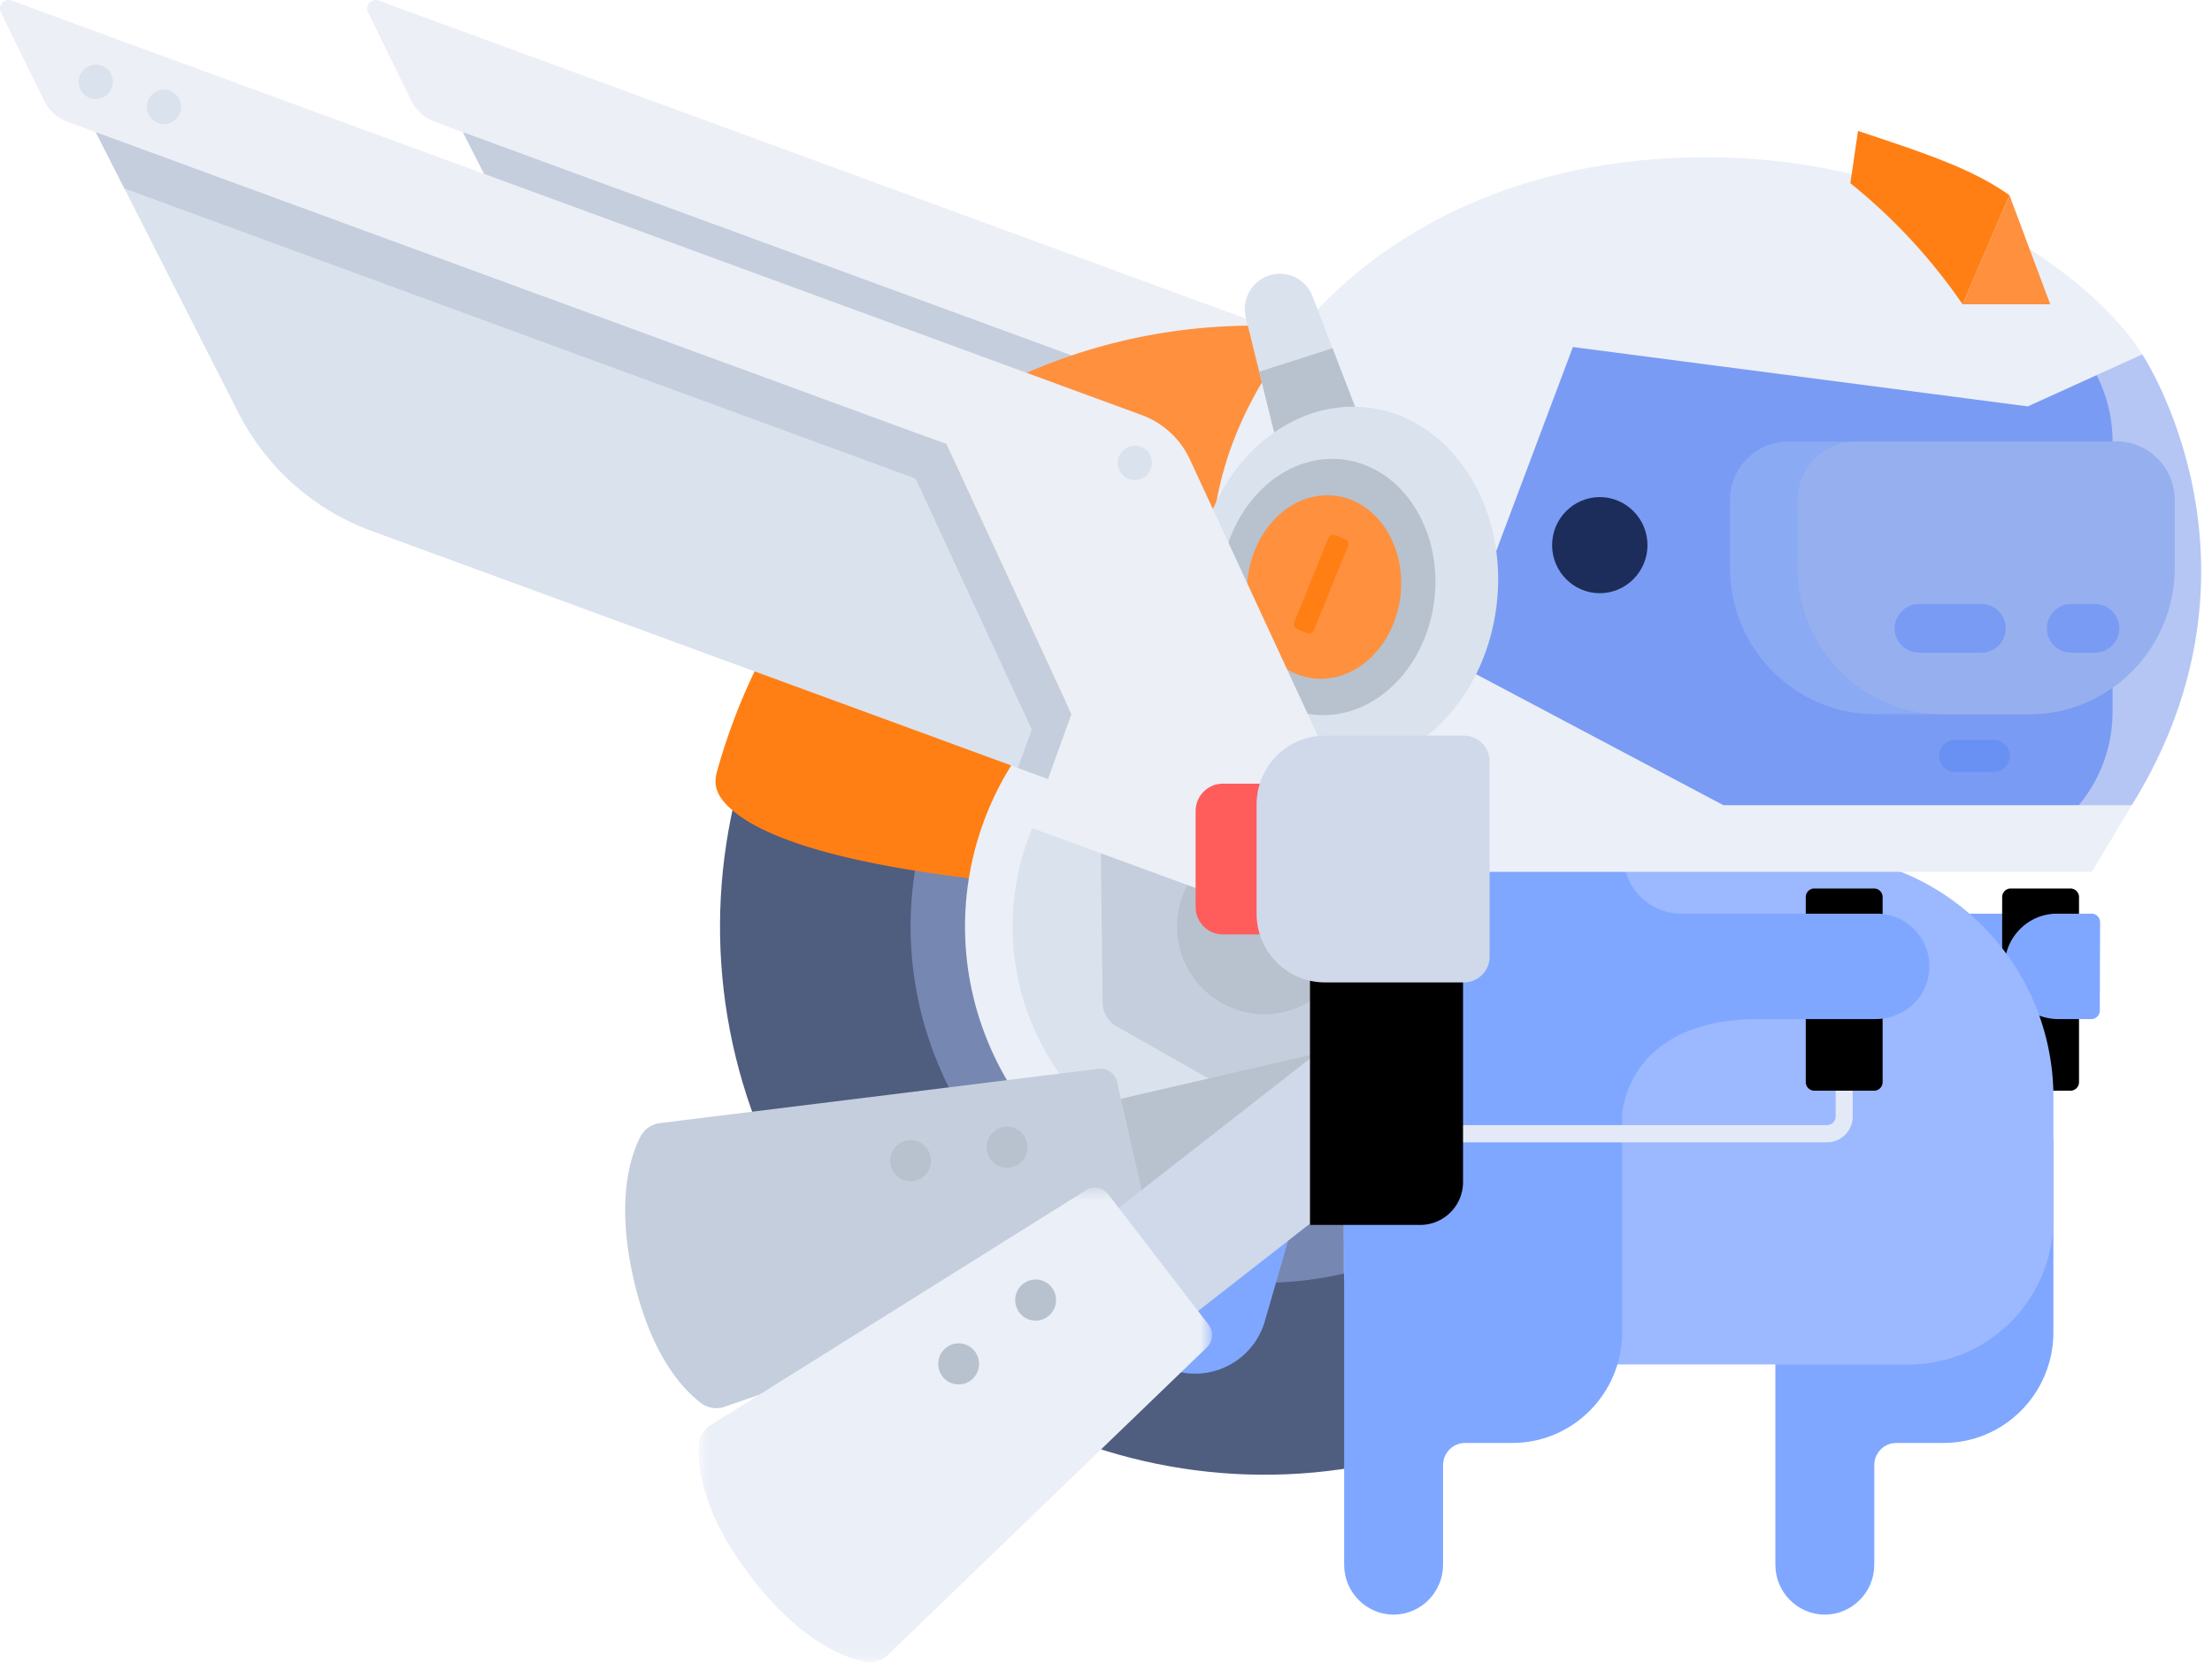 <svg width="117" height="88" fill="none" xmlns="http://www.w3.org/2000/svg">
  <path fill-rule="evenodd" clip-rule="evenodd" d="M69.475 23.495L24.487 6.994l7.542 14.84c1.473 2.9 3.98 5.13 7.017 6.244l35.806 13.135 1.236-3.422-6.613-14.294z" fill="#DAE2ED"/>
  <path fill-rule="evenodd" clip-rule="evenodd" d="M79.814 21.96L20.029.029c-.383-.14-.74.26-.56.629l2.282 4.66c.258.525.706.93 1.253 1.13l1.483.545 44.988 16.503 6.613 14.294-1.236 3.422-.927 2.566 15.067 5.527 2.163-5.988-8.793-19.003a4.53 4.53 0 0 0-2.548-2.354z" fill="#ECEFF6"/>
  <path fill-rule="evenodd" clip-rule="evenodd" d="M76.088 37.79l-6.613-14.294L24.487 6.992 26 9.97l41.853 15.353 6.142 13.273-.734 2.032 1.591.584 1.236-3.422z" fill="#C5CEDD"/>
  <path fill-rule="evenodd" clip-rule="evenodd" d="M92.877 36.588c6.807 14.476.682 31.773-13.68 38.634-14.363 6.86-31.525.688-38.333-13.788-6.807-14.476-.682-31.772 13.68-38.634 14.363-6.86 31.525-.688 38.333 13.788z" fill="#4F5D7F"/>
  <path fill-rule="evenodd" clip-rule="evenodd" d="M83.77 40.938c4.424 9.407.444 20.647-8.89 25.106-9.333 4.458-20.485.447-24.91-8.96-4.423-9.407-.443-20.647 8.89-25.106 9.334-4.458 20.487-.447 24.91 8.96z" fill="#7687B2"/>
  <path fill-rule="evenodd" clip-rule="evenodd" d="M86.086 26.087c.053 4.44-11.546 15.242-19.133 21.242-6.989.053-24.374-.673-28.446-4.673-.585-.575-.657-1.017-.66-1.3a1.893 1.893 0 0 1 .074-.527c2.43-8.7 8.115-15.569 16.007-19.34 9.937-4.746 21.767-3.405 31.644 3.588.36.254.508.547.514 1.01z" fill="#FF7F14"/>
  <path fill-rule="evenodd" clip-rule="evenodd" d="M67.454 48.774s-27.684-16.666-24.87-20.14a30.855 30.855 0 0 1 10.728-8.455c11.2-5.35 23.591-3.011 33.087 3.711 6.735 4.768-18.945 24.884-18.945 24.884z" fill="#FF903E"/>
  <path fill-rule="evenodd" clip-rule="evenodd" d="M81.17 42.18c3.744 7.96.376 17.47-7.522 21.243-7.897 3.773-17.334.379-21.077-7.581-3.743-7.96-.376-17.47 7.522-21.243 7.898-3.773 17.334-.379 21.078 7.581z" fill="#EBEFF7"/>
  <path fill-rule="evenodd" clip-rule="evenodd" d="M78.896 43.267c3.147 6.693.315 14.691-6.326 17.863-6.641 3.173-14.577.319-17.724-6.375-3.148-6.693-.316-14.691 6.325-17.863 6.641-3.173 14.577-.319 17.725 6.375z" fill="#DAE2ED"/>
  <path fill-rule="evenodd" clip-rule="evenodd" d="M58.926 43.316l7.233-4.328c.442-.264.99-.27 1.439-.017l7.334 4.15c.449.253.729.728.735 1.246l.102 8.477c.006.518-.263 1-.705 1.265l-7.232 4.327a1.43 1.43 0 0 1-1.44.018l-7.334-4.15a1.452 1.452 0 0 1-.734-1.247l-.102-8.477c-.007-.518.262-1 .704-1.264z" fill="#C5CEDD"/>
  <path fill-rule="evenodd" clip-rule="evenodd" d="M71.038 47.02c1.09 2.32.11 5.092-2.192 6.191-2.302 1.1-5.052.11-6.143-2.21-1.09-2.319-.11-5.09 2.192-6.19 2.302-1.1 5.052-.11 6.143 2.21z" fill="#B7C2CE"/>
  <path fill-rule="evenodd" clip-rule="evenodd" d="M102.798 76.343h-2.499c-.642 0-1.162.524-1.162 1.171v5.273c0 1.45-1.177 2.637-2.616 2.637s-2.616-1.187-2.616-2.637V60.208v.416c0-1.617 1.301-2.93 2.907-2.93h8.892c1.606 0 2.907 1.313 2.907 2.93v9.86c0 3.236-2.603 5.859-5.813 5.859zM108.845 48.34h-5.053c-.003 1.858-.009 3.718-.019 5.577h4.981c-.041-1.86-.04-3.738.091-5.578z" fill="#80A7FF"/>
  <path fill-rule="evenodd" clip-rule="evenodd" d="M107.03 60.436H85.803a.453.453 0 0 1-.452-.455c0-.252.202-.455.452-.455h21.227a.454.454 0 0 0 .452-.456v-3.423c0-.252.202-.456.452-.456.249 0 .451.204.451.456v3.423c0 .753-.608 1.366-1.355 1.366z" fill="#E4E9F7"/>
  <path fill-rule="evenodd" clip-rule="evenodd" d="M109.514 57.705h-3.161a.453.453 0 0 1-.452-.455v-9.787c0-.252.202-.455.452-.455h3.161c.25 0 .452.203.452.455v9.787a.453.453 0 0 1-.452.455z" fill="#000"/>
  <path fill-rule="evenodd" clip-rule="evenodd" d="M108.798 48.34h1.833c.25 0 .452.204.451.456-.008 1.556-.013 3.111-.015 4.666a.454.454 0 0 1-.452.455h-1.73c-1.364 0-2.588-.958-2.814-2.314-.29-1.741 1.051-3.264 2.727-3.264z" fill="#80A7FF"/>
  <path fill-rule="evenodd" clip-rule="evenodd" d="M99.126 57.705h-3.161a.453.453 0 0 1-.452-.455v-9.787c0-.252.202-.455.452-.455h3.161c.25 0 .452.203.452.455v9.787a.453.453 0 0 1-.452.455z" fill="#000"/>
  <path d="M97.546 55.647v3.423c0 .503-.405.91-.904.91H75.415" stroke="#2F3849" stroke-width="8"/>
  <path fill-rule="evenodd" clip-rule="evenodd" d="M106.143 50.486c-2.322-3.183-6.061-5.258-10.258-5.258H78.71c-4.2 0-7.636 3.463-7.636 7.696v14.134c0 2.833 2.28 5.13 5.09 5.13h24.812c4.2 0 7.636-3.463 7.636-7.696v-6.438a12.81 12.81 0 0 0-2.468-7.568z" fill="#9CB8FF"/>
  <path fill-rule="evenodd" clip-rule="evenodd" d="M83.854 45.228H78.71c-4.2 0-7.636 3.463-7.636 7.696v12.313c0 2.833 2.28 5.13 5.09 5.13h7.768c-.13-8.372-.125-16.757-.077-25.139zM67.523 63.526l-5.371 1.58a3.855 3.855 0 0 0-2.748 3.414c-.178 2.36 1.77 4.324 4.111 4.144a3.84 3.84 0 0 0 3.388-2.77l1.567-5.413a.767.767 0 0 0-.947-.954z" fill="#80A7FF"/>
  <path fill-rule="evenodd" clip-rule="evenodd" d="M79.99 76.343H77.49c-.642 0-1.162.524-1.162 1.171v5.273c0 1.45-1.178 2.637-2.616 2.637-1.44 0-2.616-1.187-2.616-2.637V56.067v.416c0-1.618 1.301-2.93 2.906-2.93h8.893c1.605 0 2.906 1.312 2.906 2.93v14c0 3.237-2.602 5.86-5.813 5.86z" fill="#80A7FF"/>
  <path fill-rule="evenodd" clip-rule="evenodd" d="M96.642 60.436H75.415a.453.453 0 0 1-.452-.455c0-.252.202-.455.452-.455h21.227a.454.454 0 0 0 .452-.456v-3.423c0-.252.202-.456.452-.456.249 0 .451.204.451.456v3.423c0 .753-.608 1.366-1.355 1.366z" fill="#E4E9F7"/>
  <path fill-rule="evenodd" clip-rule="evenodd" d="M99.126 57.705h-3.161a.453.453 0 0 1-.452-.455v-9.787c0-.252.202-.455.452-.455h3.161c.25 0 .452.203.452.455v9.787a.453.453 0 0 1-.452.455z" fill="#000"/>
  <path fill-rule="evenodd" clip-rule="evenodd" d="M99.284 48.34H88.94c-1.704 0-3.086-1.394-3.086-3.112h-6.507v13.575h6.458c.598-3.422 3.555-4.886 7.121-4.886h6.273c1.364 0 2.588-.958 2.814-2.314.29-1.741-1.051-3.264-2.728-3.264z" fill="#80A7FF"/>
  <path fill-rule="evenodd" clip-rule="evenodd" d="M75.45 45.387h23.644c4.217 0 7.667-3.477 7.667-7.727V23.361c0-4.25-3.45-7.727-7.667-7.727H75.45c-4.217 0-7.667 3.477-7.667 7.727v14.3c0 4.25 3.45 7.726 7.667 7.726z" fill="#80A7FF"/>
  <path fill-rule="evenodd" clip-rule="evenodd" d="M80.43 45.387h23.644c4.216 0 7.667-3.477 7.667-7.727V23.361c0-4.25-3.451-7.727-7.667-7.727H80.43c-4.217 0-7.667 3.477-7.667 7.727v14.3c0 4.25 3.45 7.726 7.667 7.726z" fill="#9CB8FF"/>
  <path fill-rule="evenodd" clip-rule="evenodd" d="M70.084 35.899h5.643v-13.91h-5.643c-2.823 0-5.111 2.307-5.111 5.152v3.606c0 2.846 2.288 5.152 5.111 5.152z" fill="#9CB8FF"/>
  <path fill-rule="evenodd" clip-rule="evenodd" d="M75.727 32.808v-7.727a.513.513 0 0 0-.511-.515h-5.132a2.566 2.566 0 0 0-2.555 2.575v3.606a2.566 2.566 0 0 0 2.555 2.576h5.132c.282 0 .51-.23.51-.515z" fill="#80A7FF"/>
  <path fill-rule="evenodd" clip-rule="evenodd" d="M84.618 31.385c1.388 0 2.523-1.145 2.523-2.543 0-1.399-1.135-2.543-2.523-2.543-1.388 0-2.523 1.144-2.523 2.543 0 1.398 1.135 2.543 2.523 2.543z" fill="#000"/>
  <path fill-rule="evenodd" clip-rule="evenodd" d="M111.951 23.361H94.572c-1.686 0-3.066 1.391-3.066 3.091v3.606c0 4.25 3.45 7.727 7.667 7.727h8.178c4.217 0 7.667-3.477 7.667-7.727v-3.606c0-1.7-1.38-3.09-3.067-3.09z" fill="#B8D0FF"/>
  <path fill-rule="evenodd" clip-rule="evenodd" d="M102.751 37.785h4.6c4.217 0 7.667-3.477 7.667-7.727v-3.606c0-1.7-1.38-3.09-3.067-3.09h-13.8c-1.687 0-3.067 1.39-3.067 3.09v3.606c0 4.25 3.45 7.727 7.667 7.727z" fill="#CBDAF7"/>
  <path fill-rule="evenodd" clip-rule="evenodd" d="M104.814 31.955h-3.323c-.703 0-1.278.58-1.278 1.288 0 .709.575 1.288 1.278 1.288h3.323c.702 0 1.277-.58 1.277-1.288 0-.708-.575-1.288-1.277-1.288zM110.819 31.955h-.766.255-.767c-.702 0-1.277.58-1.277 1.288 0 .709.575 1.288 1.277 1.288h.767-.255.766c.703 0 1.278-.58 1.278-1.288 0-.708-.575-1.288-1.278-1.288z" fill="#9CB8FF"/>
  <path fill-rule="evenodd" clip-rule="evenodd" d="M103.411 40.847h2.045c.469 0 .85-.384.85-.857a.854.854 0 0 0-.85-.857h-2.045a.854.854 0 0 0-.85.857c0 .473.381.857.85.857z" fill="#80A7FF"/>
  <path fill-rule="evenodd" clip-rule="evenodd" d="M113.313 18.751s7.363 11.072-.554 23.848l-4.495 2.63-28.918-1.256-7.03-9.442 7.03-18.91 24.728.013 9.239 3.117z" fill="#4871E5" fill-opacity=".4"/>
  <path fill-rule="evenodd" clip-rule="evenodd" d="M90.247 8.32c-16.845 0-26.15 11.444-26.15 20.944 0 9.5 11.044 10.314 13.636 3.638l5.462-14.542 24.061 3.141 6.057-2.75c-2.26-3.705-10.571-10.43-23.066-10.43z" fill="#EBEFF7"/>
  <path fill-rule="evenodd" clip-rule="evenodd" d="M75.925 34.531l15.23 8.068h21.604l-2.107 3.528H75.45l-3.046-7.004 3.52-4.592z" fill="#EBEFF7"/>
  <path fill-rule="evenodd" clip-rule="evenodd" d="M72.404 23.417l-4.52 1.443-1.987-8.06a1.87 1.87 0 0 1 1.239-2.23 1.849 1.849 0 0 1 2.287 1.104l2.981 7.743z" fill="#DAE2ED"/>
  <path fill-rule="evenodd" clip-rule="evenodd" d="M66.603 19.664l1.28 5.196 4.521-1.443-1.922-4.992c-1.292.415-2.585.83-3.879 1.24zM75.079 61.563L57.484 65.63l-1.532-6.727 17.595-4.067 1.532 6.727z" fill="#B7C2CE"/>
  <path fill-rule="evenodd" clip-rule="evenodd" d="M60.434 66.806l-22.107 7.621a1.34 1.34 0 0 1-1.242-.192c-.933-.7-2.644-2.49-3.578-6.592-.934-4.103-.168-6.465.368-7.506a1.348 1.348 0 0 1 1.034-.718l23.19-2.87a.904.904 0 0 1 .99.7l1.933 8.492a.912.912 0 0 1-.588 1.065z" fill="#C5CEDD"/>
  <path fill-rule="evenodd" clip-rule="evenodd" d="M54.317 60.452a1.088 1.088 0 0 1-.81 1.303 1.079 1.079 0 0 1-1.293-.817 1.088 1.088 0 0 1 .81-1.303c.581-.134 1.16.231 1.293.817zM49.217 61.17a1.088 1.088 0 0 1-.81 1.304 1.079 1.079 0 0 1-1.293-.817 1.088 1.088 0 0 1 .81-1.303c.581-.134 1.16.232 1.293.817z" fill="#B7C2CE"/>
  <path fill-rule="evenodd" clip-rule="evenodd" d="M74.84 60.405l-14.178 11.07-4.195-5.456 14.178-11.07 4.195 5.456z" fill="#D0D9EA"/>
  <mask id="a" maskUnits="userSpaceOnUse" x="36" y="62" width="29" height="26">
    <path fill-rule="evenodd" clip-rule="evenodd" d="M36.944 62.837h27.164v25.114H36.944V62.837z" fill="#fff"/>
  </mask>
  <g mask="url(#a)">
    <path fill-rule="evenodd" clip-rule="evenodd" d="M63.83 71.292L46.947 87.571a1.34 1.34 0 0 1-1.208.352c-1.138-.241-3.437-1.14-5.995-4.467-2.558-3.327-2.848-5.796-2.795-6.966a1.36 1.36 0 0 1 .639-1.09l19.846-12.426a.899.899 0 0 1 1.19.216l5.295 6.886a.916.916 0 0 1-.09 1.216z" fill="#EBEFF7"/>
  </g>
  <path fill-rule="evenodd" clip-rule="evenodd" d="M55.63 68.117c.365.475.279 1.158-.192 1.525a1.073 1.073 0 0 1-1.514-.193 1.093 1.093 0 0 1 .192-1.526 1.074 1.074 0 0 1 1.514.194zM51.559 71.493c.365.475.279 1.158-.192 1.526a1.074 1.074 0 0 1-1.514-.194 1.093 1.093 0 0 1 .192-1.526 1.073 1.073 0 0 1 1.514.194z" fill="#B7C2CE"/>
  <path fill-rule="evenodd" clip-rule="evenodd" d="M79.158 32.041c-.64 5.241-4.71 9.05-9.088 8.506-4.38-.544-7.41-5.233-6.77-10.474.641-5.24 4.71-9.049 9.089-8.505 4.379.543 7.41 5.233 6.769 10.473z" fill="#DAE2ED"/>
  <path fill-rule="evenodd" clip-rule="evenodd" d="M75.864 31.756c-.455 3.724-3.346 6.43-6.457 6.044-3.112-.387-5.265-3.718-4.81-7.442.455-3.724 3.346-6.43 6.458-6.043 3.11.386 5.264 3.718 4.81 7.441z" fill="#B7C2CE"/>
  <path fill-rule="evenodd" clip-rule="evenodd" d="M74.07 31.558c-.326 2.667-2.397 4.604-4.625 4.328-2.228-.277-3.77-2.663-3.444-5.33.325-2.666 2.396-4.604 4.624-4.327 2.228.276 3.77 2.662 3.444 5.33z" fill="#FF903E"/>
  <path fill-rule="evenodd" clip-rule="evenodd" d="M69.13 33.494l-.518-.214a.283.283 0 0 1-.153-.368l1.801-4.442a.28.28 0 0 1 .365-.155l.519.214a.283.283 0 0 1 .153.368l-1.8 4.442a.28.28 0 0 1-.366.155z" fill="#FF7F14"/>
  <path fill-rule="evenodd" clip-rule="evenodd" d="M75.126 64.807H69.29V45.228h8.095v17.303a2.267 2.267 0 0 1-2.259 2.276z" fill="#000"/>
  <path fill-rule="evenodd" clip-rule="evenodd" d="M50.053 23.495L5.066 6.994l7.541 14.84c1.474 2.9 3.98 5.13 7.018 6.244L55.43 41.212l1.236-3.422-6.614-14.294z" fill="#DAE2ED"/>
  <path fill-rule="evenodd" clip-rule="evenodd" d="M60.393 21.96L.608.029c-.383-.14-.74.26-.56.629l2.282 4.66c.258.525.706.93 1.253 1.13l1.483.545 44.987 16.503 6.614 14.294-1.236 3.422-.927 2.566 15.067 5.527 2.163-5.988-8.793-19.003a4.53 4.53 0 0 0-2.548-2.354z" fill="#ECEFF6"/>
  <path fill-rule="evenodd" clip-rule="evenodd" d="M56.667 37.79l-6.614-14.294L5.066 6.992 6.579 9.97l41.853 15.353 6.142 13.273-.734 2.032 1.591.584 1.236-3.422z" fill="#C5CEDD"/>
  <path fill-rule="evenodd" clip-rule="evenodd" d="M4.758 5.184a.915.915 0 0 1-.54-1.167.904.904 0 0 1 1.157-.544c.467.171.71.696.54 1.167a.904.904 0 0 1-1.157.544zM8.365 6.507a.915.915 0 0 1-.54-1.166.904.904 0 0 1 1.158-.544c.467.17.71.696.54 1.166a.904.904 0 0 1-1.158.544zM59.719 25.346a.915.915 0 0 1-.54-1.167.904.904 0 0 1 1.158-.544c.467.17.71.696.54 1.167a.904.904 0 0 1-1.158.544z" fill="#DAE2ED"/>
  <path fill-rule="evenodd" clip-rule="evenodd" d="M74.033 49.437H64.68c-.795 0-1.44-.649-1.44-1.45v-5.076c0-.8.645-1.45 1.44-1.45h9.353c.795 0 1.439.65 1.439 1.45v5.076c0 .801-.644 1.45-1.439 1.45z" fill="#FF5C5C"/>
  <path fill-rule="evenodd" clip-rule="evenodd" d="M77.435 51.975h-7.357c-1.996 0-3.613-1.63-3.613-3.641v-5.77c0-2.01 1.617-3.641 3.613-3.641h7.357a1.36 1.36 0 0 1 1.355 1.365V50.61a1.36 1.36 0 0 1-1.355 1.365z" fill="#D0D9EA"/>
  <path fill-rule="evenodd" clip-rule="evenodd" d="M98.276 6.926l-.405 2.766a30.024 30.024 0 0 1 5.937 6.408l2.482-5.766c-2.011-1.452-4.758-2.316-8.014-3.408z" fill="#FF7F14"/>
  <path fill-rule="evenodd" clip-rule="evenodd" d="M103.808 16.1l2.482-5.767 2.154 5.767h-4.636z" fill="#FF903E"/>
</svg>

